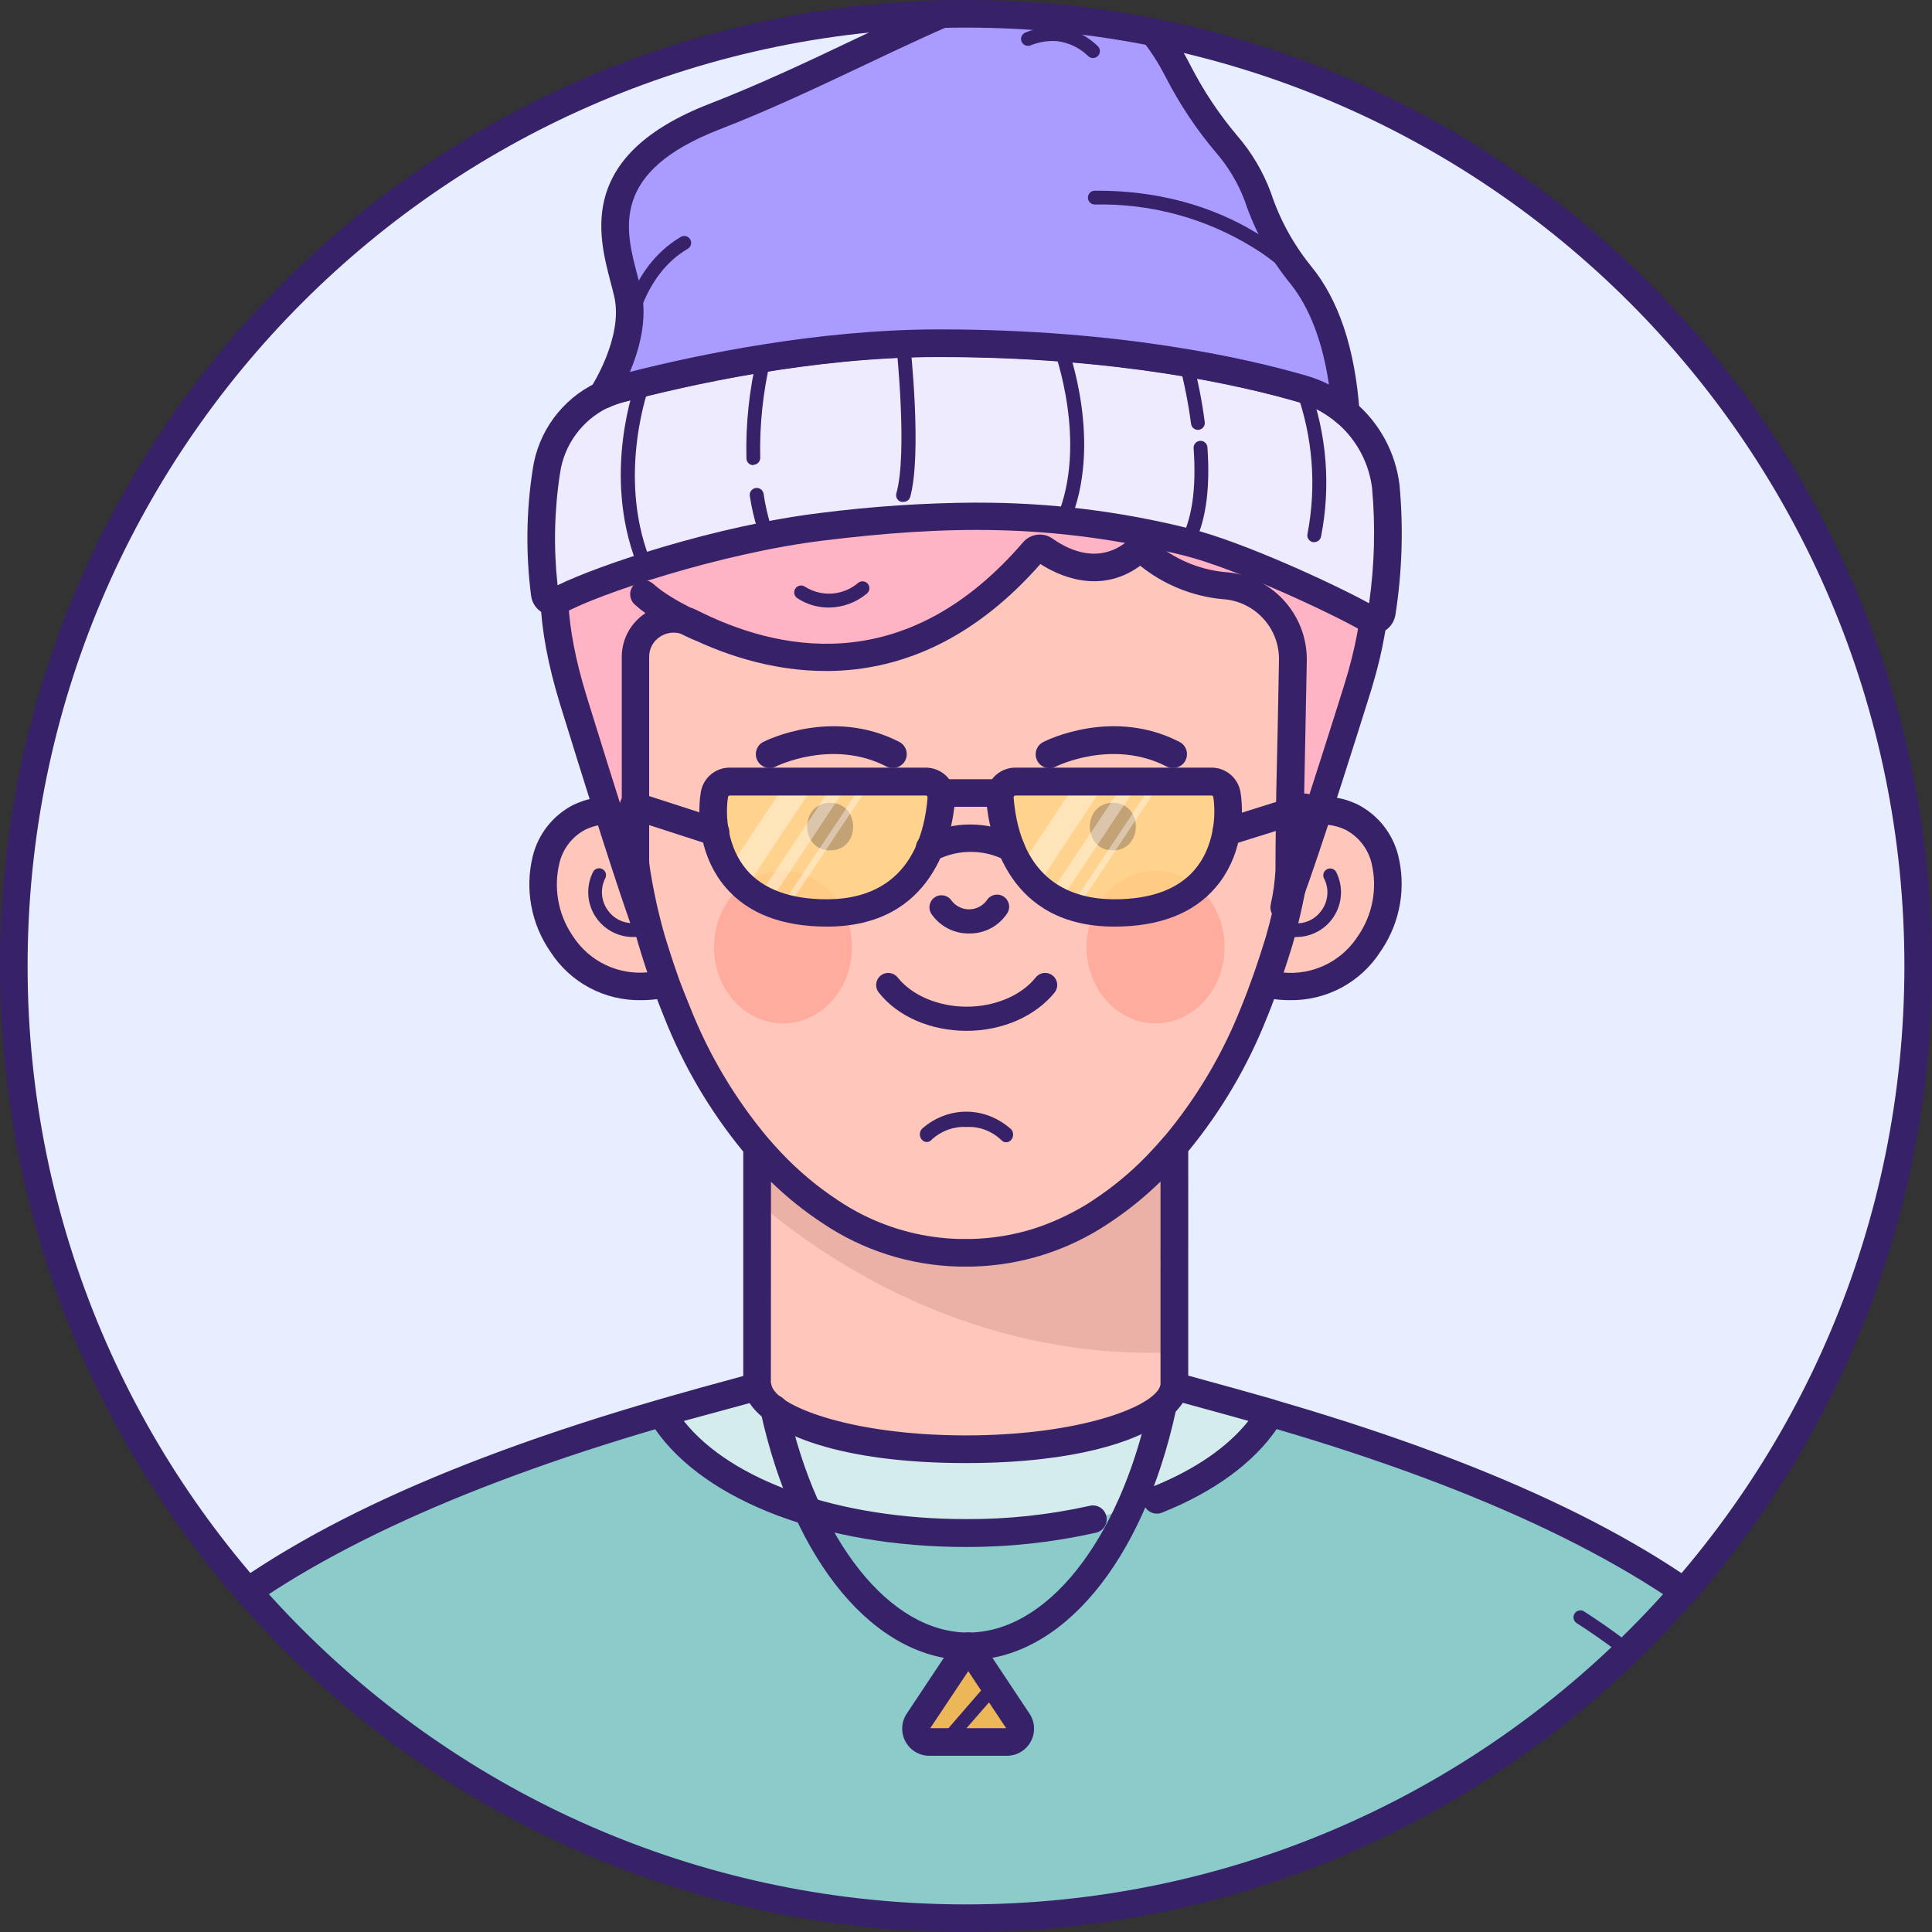 <svg width="500" height="500" viewBox="0 0 500 500" fill="none" xmlns="http://www.w3.org/2000/svg">
<rect x="0" y="0" width="500" height="500" fill="#333333" stroke="none"/>
<path fill-rule="evenodd" clip-rule="evenodd" d="M250 496.429C386.099 496.429 496.429 386.099 496.429 250C496.429 113.901 386.099 3.572 250 3.572C113.901 3.572 3.571 113.901 3.571 250C3.571 386.099 113.901 496.429 250 496.429Z" fill="#E7EEFF"/>
<mask id="mask0_0_264" style="mask-type:alpha" maskUnits="userSpaceOnUse" x="3" y="3" width="494" height="494">
<path fill-rule="evenodd" clip-rule="evenodd" d="M250 496.429C386.099 496.429 496.429 386.099 496.429 250C496.429 113.901 386.099 3.572 250 3.572C113.901 3.572 3.571 113.901 3.571 250C3.571 386.099 113.901 496.429 250 496.429Z" fill="white"/>
</mask>
<g mask="url(#mask0_0_264)">
<path fill-rule="evenodd" clip-rule="evenodd" d="M336.74 210.585C337.919 197.482 339.687 159.822 324.533 135.107C306.015 105.089 275.623 96.321 249.926 96.732C224.212 96.321 193.819 105.089 175.301 135.107C160.033 159.893 161.855 197.696 163.033 210.696C163.025 210.845 163.025 210.994 163.033 211.143C163.283 213.732 163.498 215.232 163.498 215.232C163.512 215.432 163.538 215.632 163.563 215.832C163.602 216.132 163.641 216.432 163.641 216.732C163.783 218.089 163.944 219.428 164.105 220.732C165.039 228.433 166.592 236.047 168.748 243.5L169.98 247.41C170.748 249.839 171.569 252.214 172.39 254.553C172.98 256.125 173.587 257.714 174.176 259.25C174.465 260.043 174.765 260.766 175.067 261.495L175.07 261.501C175.109 261.596 175.148 261.691 175.188 261.786C175.22 261.863 175.251 261.94 175.283 262.018C180.269 274.629 187.251 286.356 195.962 296.75L196.051 296.853V358.821C197.462 367.91 221.051 375.053 249.998 375.053C278.944 375.053 302.533 367.875 303.944 358.821V296.623L304.033 296.518C312.675 286.19 319.603 274.542 324.551 262.018C324.734 261.54 324.916 261.095 325.097 260.656C325.287 260.193 325.475 259.736 325.658 259.25C326.174 257.946 326.677 256.603 327.177 255.265L327.179 255.262L327.444 254.553L327.464 254.493C336.162 256.464 347.548 254.592 354.301 244.285C363.158 230.785 359.158 215.91 349.694 211.41C345.646 209.46 340.999 209.166 336.74 210.585ZM300.158 300.839L300.316 300.674C300.394 300.593 300.471 300.512 300.547 300.431C300.435 300.562 300.323 300.692 300.212 300.821C295.684 305.618 290.614 309.872 285.105 313.5C280.354 316.719 275.207 319.25 269.817 321.044C275.188 319.251 280.316 316.726 285.051 313.518C290.56 309.89 295.63 305.635 300.158 300.839Z" fill="#FFC7BB"/>
<path d="M145.426 244.357C152.194 254.714 163.658 256.553 172.373 254.535C171.087 250.964 169.837 247.28 168.623 243.482C166.636 236.638 165.168 229.654 164.23 222.589C163.962 220.678 163.73 218.732 163.516 216.75C163.442 216.253 163.394 215.752 163.373 215.25C163.373 215.25 163.194 214.125 162.998 212.143C162.908 211.839 162.908 211.5 162.908 211.16C162.9 211.006 162.9 210.851 162.908 210.696C159.436 209.548 155.693 209.505 152.194 210.571C151.413 210.824 150.649 211.128 149.908 211.482C140.551 215.91 136.498 230.785 145.426 244.357Z" fill="#FFC7BB"/>
<path d="M47.873 424.411C82.051 393.911 136.891 375.482 171.087 365.589L172.426 365.197C182.551 362.268 190.766 360.125 195.926 358.661C197.337 367.714 220.926 374.893 249.855 374.893C278.783 374.893 302.391 367.75 303.819 358.661H304.105C309.212 360.125 317.355 362.232 327.408 365.143L328.623 365.5C362.748 375.375 417.676 393.822 451.944 424.429C469.763 440.386 488.571 473.662 504.788 508.036H-5.008C11.211 473.626 30.033 440.311 47.873 424.411Z" fill="#8BCBC9"/>
<g style="mix-blend-mode:soft-light" opacity="0.4">
<path d="M282.694 393.25C271.915 395.66 260.9 396.858 249.855 396.821C213.319 396.821 182.301 384.696 171.069 365.786L172.408 365.393C182.533 362.464 190.748 360.321 195.908 358.857C197.319 367.911 220.908 375.089 249.837 375.089C278.766 375.089 302.373 367.946 303.801 358.857H304.087C309.194 360.321 317.337 362.429 327.391 365.339L328.605 365.696C323.087 375.054 312.748 382.75 299.283 388.143" fill="white"/>
</g>
<g style="mix-blend-mode:soft-light" opacity="0.4">
<path d="M282.694 393.25C271.915 395.66 260.9 396.858 249.855 396.821C213.319 396.821 182.301 384.696 171.069 365.786L172.408 365.393C182.533 362.464 190.748 360.321 195.908 358.857C197.319 367.911 220.908 375.089 249.837 375.089C278.766 375.089 302.373 367.946 303.801 358.857H304.087C309.194 360.321 317.337 362.429 327.391 365.339L328.605 365.696C323.087 375.054 312.748 382.75 299.283 388.143" fill="white"/>
</g>
<g style="mix-blend-mode:multiply" opacity="0.15">
<path fill-rule="evenodd" clip-rule="evenodd" d="M300.426 300.464V350.089C252.212 350.911 216.283 327.643 199.444 313.928V300.643L199.641 300.857C204.169 305.648 209.239 309.897 214.748 313.518C224.613 320.205 236.19 323.924 248.105 324.232H251.587C263.508 323.927 275.091 320.209 284.962 313.518C290.474 309.886 295.549 305.632 300.087 300.839L300.426 300.464Z" fill="#7C3830"/>
</g>
<path fill-rule="evenodd" clip-rule="evenodd" d="M251.152 93.164L249.962 93.178C230.373 92.821 194.194 97.642 172.23 133.25C158.439 155.629 157.983 187.506 159.001 204.935L159.087 206.315C156.403 206.103 153.687 206.402 151.087 207.214C150.176 207.524 149.282 207.882 148.409 208.285C143.178 210.957 139.352 215.753 137.909 221.446C135.765 230.012 137.425 239.087 142.462 246.339C147.607 254.317 156.526 259.05 166.016 258.839L167.028 258.822C168.04 258.79 169.049 258.71 170.053 258.583L170.784 260.5C171.159 261.464 171.534 262.41 171.927 263.357C176.861 275.851 183.709 287.497 192.223 297.879L192.354 298.037V356.098L188.069 357.285C184.085 358.363 179.226 359.688 173.755 361.258L171.373 361.946L170.069 362.321C112.48 379.053 71.73 398.464 45.462 421.91C27.02 438.376 7.746 472.482 -8.929 508.036H508.88C483.311 453.62 464.734 431.125 454.427 421.91C428.683 398.928 389.049 379.743 333.434 363.317L330.247 362.382C330.132 362.332 330.013 362.288 329.891 362.25L328.605 361.875C325.415 360.96 322.417 360.117 319.645 359.348L312.909 357.5L307.515 356.004L307.516 297.952C316.05 287.568 322.913 275.914 327.855 263.41C328.248 262.464 328.641 261.517 328.998 260.553L329.739 258.58C331.062 258.749 332.395 258.836 333.73 258.839C343.241 259.023 352.163 254.248 357.284 246.232L357.707 245.605C362.405 238.451 363.911 229.648 361.837 221.321C360.389 215.644 356.571 210.864 351.355 208.196C350.249 207.67 349.103 207.234 347.927 206.892C345.562 206.254 343.118 206.029 340.7 206.217C341.81 189.108 341.672 156.189 327.552 133.25C306.027 98.355 270.902 93.043 251.152 93.164ZM269.785 377.57C290.132 375.225 302.072 369.286 306.105 363.035L311.034 364.392C313.25 364.995 315.69 365.662 318.34 366.399L323.087 367.732C317.694 374.535 309.194 380.375 298.177 384.803L297.9 384.917C296.821 385.418 296.055 386.428 295.873 387.616C295.675 388.904 296.194 390.197 297.228 390.99C298.261 391.784 299.644 391.951 300.837 391.428C314.192 386.063 324.337 378.648 330.398 369.848C384.808 385.824 424.936 405.127 449.677 427.214C465.576 441.411 482.459 470.211 497.431 500.893H2.497C17.43 470.292 34.336 441.409 50.266 427.214C74.428 405.681 113.294 386.761 165.955 370.963L169.567 369.891C182.446 388.485 213.532 400.357 249.944 400.357C261.28 400.39 272.582 399.15 283.641 396.66C285.564 396.221 286.767 394.307 286.328 392.384C285.89 390.46 283.975 389.257 282.052 389.696C271.53 392.045 260.778 393.201 249.998 393.142C217.212 393.142 189.319 383.303 176.962 367.75L193.989 363.121C199.241 371.156 217.533 378.642 249.944 378.642C257.276 378.642 263.886 378.259 269.785 377.57ZM287.016 316.535C276.567 323.573 264.324 327.476 251.73 327.785H247.962C235.4 327.452 223.195 323.536 212.784 316.5C208.036 313.372 203.599 309.801 199.532 305.836L199.502 357.824C199.552 357.975 199.592 358.128 199.623 358.285C200.471 363.724 219.636 371.311 249.021 371.479L249.909 371.482C277.046 371.482 295.707 365.162 299.621 359.87C300.017 359.328 300.258 358.797 300.337 358.285L300.339 305.788C296.253 309.785 291.792 313.384 287.016 316.535ZM248.302 100.303L251.078 100.276C269.308 100.221 301.704 105.044 321.409 136.964C335.694 160.156 334.322 196.162 333.288 208.865L333.159 210.357V210.553L336.519 210.837H336.135L333.159 210.75C332.989 212.542 332.828 213.769 332.755 214.332L332.754 214.335C332.745 214.403 332.738 214.461 332.732 214.509C332.719 214.605 332.712 214.662 332.712 214.678V214.928C332.699 215.09 332.679 215.249 332.659 215.411C332.624 215.694 332.587 215.985 332.587 216.303C331.713 225.137 330.046 233.875 327.605 242.41C326.48 246.089 325.284 249.767 324.034 253.232L323.587 254.428C323.373 255.053 323.127 255.723 322.893 256.348L322.266 258C321.927 258.892 321.569 259.785 321.194 260.678C316.39 272.852 309.661 284.174 301.266 294.214L301.541 293.875C301.492 293.92 301.444 293.966 301.397 294.014C301.339 294.073 301.284 294.133 301.23 294.196C299.909 295.75 298.694 297.125 297.48 298.375L296.471 299.426C292.398 303.594 287.887 307.313 283.016 310.517L282.167 311.082L281.308 311.633C276.362 314.645 271.646 316.663 267.436 318.013C262.324 319.601 256.993 320.493 251.587 320.642H248.105C239.347 320.394 230.786 318.201 223.029 314.26C220.856 313.154 218.746 311.911 216.712 310.535C211.443 307.054 206.589 302.98 202.248 298.392C201.159 297.232 199.98 295.946 198.677 294.428C190.21 284.318 183.426 272.91 178.587 260.642C178.23 259.768 177.873 258.892 177.516 257.982C176.891 256.464 176.284 254.892 175.73 253.375L175.58 252.944L175.579 252.941L175.578 252.938L175.576 252.932C175.575 252.929 175.574 252.926 175.572 252.923C175.106 251.586 174.635 250.237 174.178 248.878L173.355 246.357C172.944 245.071 172.534 243.785 172.141 242.5C170.036 235.233 168.513 227.811 167.587 220.303C167.427 219.017 167.266 217.696 167.123 216.357C166.998 215.892 166.998 215.446 166.998 214.982C167.006 214.899 167.006 214.815 166.998 214.732L166.587 211.214L166.587 210.732C166.587 210.456 166.555 210.187 166.494 209.929C165.464 198.282 163.584 160.847 178.284 137C197.802 105.339 229.802 100.303 248.302 100.303ZM340.643 213.53L340.123 213.616L339.933 215.214L339.873 215.625C339.82 215.945 339.796 216.314 339.773 216.682L339.762 216.851C339.758 216.919 339.753 216.986 339.748 217.053C339.023 224.437 337.766 231.757 335.988 238.955C338.388 238.847 340.629 237.623 342.016 235.607C343.735 233.252 344.017 230.142 342.748 227.517C342.211 226.689 342.446 225.582 343.275 225.044C344.103 224.507 345.211 224.743 345.748 225.571C347.598 229.133 347.473 233.398 345.418 236.845C343.363 240.293 339.671 242.432 335.659 242.5C335.46 242.513 335.261 242.52 335.062 242.52L334.498 244.535C333.762 246.947 332.998 249.344 332.204 251.703C339.594 252.363 346.754 249.004 350.973 242.933L351.302 242.446C355.205 236.917 356.538 229.975 354.962 223.392C354.069 219.691 351.631 216.55 348.266 214.767C347.525 214.409 346.754 214.116 345.962 213.892C344.423 213.463 342.821 213.318 341.236 213.462L340.643 213.53ZM153.302 213.982C154.594 213.568 155.944 213.357 157.288 213.355L157.858 213.363C158.449 213.382 159.039 213.44 159.623 213.535L159.766 214.778C159.798 215.043 159.83 215.259 159.862 215.424L159.903 215.884C159.908 215.928 159.914 215.972 159.919 216.015C159.931 216.109 159.944 216.202 159.957 216.294C159.996 216.583 160.034 216.854 160.034 217.089C160.248 219.071 160.48 221.017 160.748 222.928C160.739 222.975 160.739 223.024 160.748 223.071C161.447 228.403 162.446 233.691 163.741 238.91C161.181 238.928 158.757 237.683 157.284 235.553C155.583 233.192 155.303 230.092 156.552 227.464C157.086 226.64 156.855 225.539 156.034 225C155.636 224.737 155.151 224.644 154.685 224.742C154.219 224.839 153.811 225.118 153.552 225.517C151.68 229.098 151.806 233.395 153.883 236.86C155.96 240.326 159.69 242.462 163.73 242.5C164.045 242.505 164.359 242.495 164.672 242.469L164.672 242.466L164.909 242.446C164.83 242.455 164.751 242.462 164.672 242.469C164.859 243.147 165.051 243.824 165.248 244.5C165.98 246.928 166.73 249.303 167.516 251.642C159.912 252.349 152.541 248.797 148.355 242.41L147.977 241.851C144.401 236.397 143.237 229.695 144.784 223.339C145.676 219.622 148.13 216.471 151.516 214.696C152.095 214.42 152.692 214.181 153.302 213.982Z" fill="#372168"/>
<path fill-rule="evenodd" clip-rule="evenodd" d="M430.837 432.821C424.296 427.042 417.324 421.77 409.98 417.053C409.444 416.705 408.764 416.67 408.194 416.96C407.625 417.251 407.254 417.822 407.221 418.46C407.188 419.098 407.498 419.705 408.034 420.053C415.224 424.672 422.053 429.83 428.462 435.482C428.785 435.775 429.204 435.94 429.641 435.946C430.154 435.945 430.642 435.724 430.98 435.339C431.635 434.604 431.571 433.478 430.837 432.821ZM164.909 242.446C164.83 242.455 164.751 242.462 164.672 242.469L164.672 242.466L164.909 242.446Z" fill="#372168"/>
<path d="M250.551 429.625C226.479 429.625 205.39 404.375 196.837 365.34C196.417 363.412 197.641 361.509 199.569 361.09C201.497 360.67 203.4 361.894 203.819 363.822C211.497 398.911 230.283 422.5 250.551 422.5C270.819 422.5 289.604 398.911 297.283 363.822C297.702 361.894 299.605 360.67 301.533 361.09C303.461 361.509 304.684 363.412 304.265 365.34C295.712 404.375 274.569 429.625 250.551 429.625Z" fill="#372168"/>
<path fill-rule="evenodd" clip-rule="evenodd" d="M260.604 450.822H240.497C239.228 450.818 238.065 450.117 237.467 448.997C236.87 447.877 236.937 446.52 237.64 445.464L250.551 426.036L263.462 445.464C264.178 446.518 264.252 447.882 263.652 449.007C263.052 450.131 261.879 450.83 260.604 450.822Z" fill="#EBB759"/>
<path fill-rule="evenodd" clip-rule="evenodd" d="M234.324 450.691C235.544 452.967 237.915 454.389 240.497 454.393H260.605C263.187 454.389 265.558 452.967 266.778 450.691C267.998 448.415 267.87 445.653 266.444 443.5L253.533 424.072C252.872 423.069 251.752 422.465 250.551 422.465C249.35 422.465 248.23 423.069 247.569 424.072L234.658 443.5C233.232 445.653 233.104 448.415 234.324 450.691ZM260.39 447.25H240.747L250.587 432.5L260.39 447.25Z" fill="#372168"/>
<path d="M246.587 448.697L257.39 436.322L246.587 448.697Z" fill="#F9F9F9"/>
<path d="M246.587 450.482C246.153 450.482 245.734 450.323 245.408 450.036C244.664 449.39 244.584 448.263 245.23 447.518L255.944 435.143C256.595 434.399 257.726 434.323 258.471 434.974C259.215 435.624 259.291 436.756 258.64 437.5L247.837 449.875C247.519 450.238 247.068 450.457 246.587 450.482Z" fill="#372168"/>
<path d="M260.391 295.616C259.89 295.62 259.411 295.39 259.07 294.982C256.579 292.661 253.388 291.477 250.141 291.668C246.915 291.473 243.737 292.603 241.213 294.843C240.78 295.412 240.096 295.664 239.443 295.495C238.79 295.325 238.277 294.764 238.116 294.04C237.954 293.317 238.171 292.554 238.677 292.065C245.457 286.174 254.998 286.256 261.695 292.263C262.189 292.84 262.326 293.688 262.042 294.419C261.758 295.15 261.108 295.621 260.391 295.616Z" fill="#372168"/>
<g style="mix-blend-mode:multiply" opacity="0.15">
<path fill-rule="evenodd" clip-rule="evenodd" d="M220.497 245.119C220.497 256.02 212.502 264.856 202.64 264.856C192.778 264.856 184.783 256.02 184.783 245.119C184.783 234.219 192.778 225.382 202.64 225.382C212.502 225.382 220.497 234.219 220.497 245.119ZM316.926 245.119C316.926 256.02 308.931 264.856 299.069 264.856C289.207 264.856 281.212 256.02 281.212 245.119C281.212 234.219 289.207 225.382 299.069 225.382C308.931 225.382 316.926 234.219 316.926 245.119Z" fill="#FF1300"/>
</g>
<path fill-rule="evenodd" clip-rule="evenodd" d="M351.252 178.27C335.877 227.377 332.466 234.859 332.466 234.859H332.377C333.095 231.665 333.537 228.415 333.698 225.145C333.698 223.698 333.698 218.484 333.823 211.538C333.93 203.823 334.287 187.466 334.609 170.805C334.739 160.582 326.783 152.074 316.573 151.52C309.168 150.763 302.169 147.774 296.502 142.948C295.712 142.302 294.577 142.302 293.787 142.948C284.162 150.716 274.144 145.038 270.269 142.341C269.367 141.707 268.131 141.862 267.412 142.698C235.269 180.198 199.841 171.805 178.859 161.252C175.796 159.687 172.14 159.826 169.204 161.618C166.269 163.41 164.474 166.598 164.466 170.038V222.395C164.48 227.948 165.298 233.469 166.894 238.788C165.43 234.752 160.752 221.27 148.394 181.252C135.502 139.448 151.234 127.43 155.287 125.109C155.848 124.798 156.231 124.243 156.323 123.609C157.644 114.288 169.93 46.645 246.341 72.591C248.526 73.332 250.925 73.084 252.912 71.913C264.18 65.127 303.752 45.377 319.68 90.805C320.153 92.172 321.468 93.066 322.912 93.002C328.269 92.77 340.948 94.466 340.644 115.502C340.635 116.514 341.148 117.459 342.002 118.002C347.198 121.395 364.412 136.216 351.252 178.27Z" fill="#FFB3C4"/>
<path fill-rule="evenodd" clip-rule="evenodd" d="M297.716 60.377C309.091 64.484 317.591 74.252 322.948 89.43C328.274 89.158 333.486 91.037 337.412 94.645C341.966 99.091 344.252 106.002 344.18 115.216L344.767 115.619C351.395 120.32 367.561 136.636 355.028 178.04L354.627 179.341L351.188 190.278C338.835 229.329 335.847 236.063 335.716 236.359C335.133 237.638 333.854 238.456 332.448 238.448C331.349 238.451 330.306 237.959 329.609 237.109C328.911 236.27 328.635 235.159 328.859 234.091C329.518 231.155 329.93 228.168 330.091 225.163L330.114 219.374C330.131 217.233 330.162 214.604 330.216 211.538L330.219 210.509C330.239 207.225 330.343 202.682 330.466 197.372L330.466 197.37C330.524 194.86 330.586 192.178 330.645 189.377L331.002 170.788C331.119 162.449 324.632 155.505 316.305 155.055C308.542 154.306 301.167 151.302 295.091 146.413C284.555 154.145 273.662 148.823 269.252 145.966C236.574 183.115 200.546 175.231 180.17 165.837L180.05 165.797L179.622 165.624C179.039 165.375 177.708 164.79 176.002 163.947C174.318 163.489 172.498 163.74 170.984 164.68C169.106 165.807 167.97 167.848 168.002 170.038V222.395C168.016 227.603 168.786 232.782 170.287 237.77C170.839 239.621 169.818 241.575 167.984 242.18C167.627 242.304 167.254 242.37 166.877 242.377C165.484 242.372 164.231 241.559 163.651 240.311L163.537 240.038C162.088 236.078 157.435 222.702 145.335 183.519L144.966 182.323C131.966 140.18 146.948 126.127 152.877 122.395L153.003 121.618C154.437 113.124 160.767 85.415 183.448 71.395C200.073 61.18 221.609 60.448 247.466 69.216C248.651 69.625 249.956 69.495 251.037 68.859L252.388 68.066C261.087 63.066 280.291 54.1 297.716 60.377ZM254.77 74.984C251.88 76.705 248.381 77.071 245.198 75.984C221.448 67.913 201.948 68.43 187.234 77.484C165.573 90.805 160.645 118.663 159.877 124.127C159.66 125.747 158.74 127.181 157.373 128.055L156.772 128.419C153.212 130.68 139.975 141.78 151.823 180.216L157.334 197.935C158.644 202.12 159.833 205.891 160.912 209.288V170.002C160.906 165.423 163.226 161.164 167.054 158.684C166.073 157.976 165.135 157.233 164.287 156.466C162.808 155.145 162.68 152.874 164.002 151.395C165.323 149.915 167.594 149.787 169.073 151.109C171.71 153.496 175.626 155.704 178.581 157.193C179.086 157.358 179.583 157.554 180.071 157.782L181.887 158.676C203.834 169.293 235.58 174.291 264.787 140.323C266.711 138.097 270.011 137.695 272.412 139.395L272.883 139.722C277.019 142.53 284.513 145.901 291.645 140.145C292.652 139.384 293.882 138.976 295.145 138.984C296.447 138.99 297.708 139.444 298.716 140.27C303.81 144.625 310.105 147.333 316.77 148.038C328.898 148.697 338.35 158.803 338.198 170.948L337.528 205.132C337.496 206.92 337.469 208.537 337.448 209.948L339.286 204.313C341.24 198.285 343.551 191.052 346.275 182.393L347.877 177.288C359.863 139.007 345.908 125.14 340.545 121.409L340.073 121.091C338.177 119.88 337.048 117.769 337.091 115.52C337.198 108.198 335.645 102.913 332.484 99.841C330.27 97.844 327.428 96.713 324.477 96.626L324.551 96.621L324.474 96.626L324.477 96.626C320.434 96.901 316.485 97.975 312.859 99.788C312.398 99.991 311.899 100.094 311.395 100.091C309.717 100.083 308.271 98.909 307.919 97.269C307.567 95.629 308.404 93.965 309.93 93.27C312.141 92.277 314.159 91.541 315.948 90.996C311.319 78.446 304.401 70.424 295.341 67.091C279.841 61.52 261.805 70.663 254.77 74.984ZM224.377 153.591C225.11 152.965 225.214 151.869 224.611 151.117C224.007 150.364 222.916 150.226 222.145 150.805C218.28 154.148 212.686 154.576 208.359 151.859L208.168 151.74C207.387 151.32 206.396 151.537 205.868 152.279C205.296 153.082 205.484 154.198 206.287 154.77C208.725 156.393 211.591 157.251 214.52 157.234C218.13 157.208 221.617 155.919 224.377 153.591ZM325.573 135.18C326.194 135.95 326.074 137.077 325.305 137.698C323.137 139.531 320.394 140.542 317.555 140.555C315.238 140.563 312.971 139.886 311.037 138.609C310.457 138.265 310.119 137.623 310.166 136.95C310.212 136.276 310.635 135.687 311.257 135.426C311.88 135.165 312.596 135.277 313.109 135.716C316.246 137.639 320.267 137.314 323.055 134.913C323.824 134.291 324.952 134.411 325.573 135.18ZM248.698 108.073C245.002 111.073 241.091 109.127 239.091 107.698C237.882 106.856 236.232 107.064 235.27 108.18C231.252 112.77 227.537 114.966 219.198 113.18C218.212 112.978 217.248 113.614 217.046 114.6C216.844 115.586 217.48 116.55 218.466 116.752C220.419 117.182 222.412 117.41 224.412 117.43C229.571 117.5 234.453 115.105 237.555 110.984C239.841 112.448 245.591 115.234 250.948 110.859C251.446 110.457 251.691 109.82 251.592 109.188C251.493 108.556 251.064 108.025 250.467 107.795C249.87 107.565 249.196 107.671 248.698 108.073ZM198.573 90.198C199.559 90.272 200.299 91.132 200.225 92.118C200.151 93.104 199.291 93.844 198.305 93.77C193.197 93.681 188.627 96.932 187.037 101.788C186.776 102.488 186.106 102.951 185.359 102.948C185.152 102.948 184.946 102.912 184.752 102.841C183.825 102.506 183.345 101.482 183.68 100.555C185.784 94.171 191.856 89.948 198.573 90.198ZM300.877 87.198C301.792 86.841 302.247 85.812 301.895 84.895C299.214 78.739 292.785 75.098 286.127 75.966C285.655 76.016 285.223 76.251 284.925 76.619C284.627 76.987 284.487 77.459 284.537 77.93C284.641 78.904 285.509 79.613 286.484 79.52C291.544 78.872 296.438 81.583 298.573 86.216C298.838 86.903 299.498 87.357 300.234 87.359C300.457 87.35 300.675 87.295 300.877 87.198Z" fill="#372168"/>
<path d="M250.159 266.778C240.874 266.778 232.302 263.081 227.427 256.867C226.732 255.993 226.556 254.815 226.965 253.775C227.374 252.736 228.307 251.994 229.411 251.829C230.516 251.664 231.625 252.1 232.32 252.974C236.034 257.635 242.874 260.528 250.177 260.528C257.481 260.528 264.32 257.635 268.034 252.974C268.73 252.1 269.839 251.664 270.943 251.829C272.048 251.994 272.98 252.736 273.39 253.775C273.799 254.815 273.623 255.993 272.927 256.867C267.963 262.992 259.463 266.778 250.159 266.778Z" fill="#372168"/>
<path d="M250.806 241.583C246.906 241.636 243.239 239.732 241.038 236.512C240.101 235.062 240.517 233.127 241.967 232.19C243.417 231.253 245.351 231.669 246.288 233.119C247.375 234.533 249.063 235.354 250.846 235.336C252.629 235.319 254.301 234.465 255.36 233.03C256.257 231.55 258.184 231.079 259.663 231.976C261.143 232.874 261.614 234.8 260.717 236.28C258.556 239.646 254.806 241.653 250.806 241.583Z" fill="#372168"/>
<path d="M288.008 220.089C295.919 220.089 295.937 207.768 288.008 207.768C280.079 207.768 280.062 220.089 288.008 220.089Z" fill="#372168"/>
<path d="M214.847 220.089C222.776 220.089 222.793 207.768 214.847 207.768C206.901 207.768 206.901 220.089 214.847 220.089Z" fill="#372168"/>
<path d="M231.033 198.75C230.462 198.753 229.899 198.618 229.39 198.357C215.337 191.125 200.819 198.357 200.819 198.357C199.063 199.26 196.909 198.568 196.006 196.813C195.104 195.057 195.795 192.903 197.551 192C198.265 191.643 215.408 183.072 232.73 192C234.197 192.752 234.959 194.411 234.573 196.015C234.187 197.618 232.754 198.749 231.105 198.75H231.033Z" fill="#372168"/>
<path d="M303.515 198.75C302.95 198.75 302.393 198.615 301.89 198.357C287.819 191.125 273.319 198.357 273.319 198.357C272.178 198.984 270.788 198.94 269.688 198.244C268.589 197.547 267.956 196.308 268.035 195.01C268.114 193.711 268.893 192.558 270.069 192C270.783 191.625 287.926 183.072 305.247 192C306.735 192.76 307.497 194.45 307.081 196.068C306.666 197.686 305.185 198.8 303.515 198.75Z" fill="#372168"/>
<g opacity="0.7">
<path fill-rule="evenodd" clip-rule="evenodd" d="M243.622 206.607C242.837 215.786 238.587 236.25 214.015 236.25C210.54 236.289 207.073 235.899 203.694 235.09C203.146 234.959 202.61 234.816 202.087 234.661C201.077 234.358 200.088 233.994 199.122 233.572C198.135 233.157 197.174 232.68 196.247 232.143C195.09 231.469 193.997 230.692 192.979 229.822C191.283 228.396 189.819 226.716 188.64 224.84C185.205 219.087 183.874 212.321 184.872 205.697C185.173 203.721 186.874 202.263 188.872 202.268H239.587C240.712 202.265 241.787 202.731 242.553 203.555C243.319 204.379 243.707 205.485 243.622 206.607Z" fill="#FFD87A"/>
<path fill-rule="evenodd" clip-rule="evenodd" d="M288.372 236.232C285.134 236.265 281.907 235.85 278.783 235C278.229 234.857 277.694 234.679 277.194 234.5C276.204 234.167 275.237 233.767 274.301 233.304C273.329 232.853 272.398 232.321 271.515 231.715C270.398 230.985 269.347 230.161 268.372 229.25C266.74 227.717 265.317 225.976 264.14 224.072C261.019 218.74 259.185 212.754 258.783 206.59C258.693 205.465 259.078 204.354 259.845 203.526C260.612 202.698 261.69 202.229 262.819 202.232H313.533C315.531 202.227 317.232 203.685 317.533 205.661C318.854 214.268 316.926 236.232 288.372 236.232Z" fill="#FFD87A"/>
</g>
<g opacity="0.49">
<g style="mix-blend-mode:soft-light" opacity="0.8">
<path d="M286.319 202.232L268.462 229.25C266.83 227.717 265.407 225.976 264.229 224.072L278.747 202.232H286.319Z" fill="white"/>
</g>
<g style="mix-blend-mode:soft-light" opacity="0.8">
<path d="M294.944 202.232L274.301 233.304C273.33 232.853 272.398 232.321 271.515 231.715L291.158 202.232L294.944 202.232Z" fill="white"/>
</g>
<g style="mix-blend-mode:soft-light" opacity="0.8">
<path d="M300.551 202.232L278.783 235C278.229 234.857 277.694 234.679 277.194 234.5L298.622 202.232H300.551Z" fill="white"/>
</g>
</g>
<g opacity="0.49">
<g style="mix-blend-mode:soft-light" opacity="0.8">
<path d="M211.319 202.232L192.979 229.822C191.283 228.397 189.819 226.716 188.64 224.84L203.64 202.268L211.319 202.232Z" fill="white"/>
</g>
<g style="mix-blend-mode:soft-light" opacity="0.8">
<path d="M219.944 202.232L199.122 233.554C198.135 233.139 197.174 232.662 196.247 232.125L216.104 202.232L219.944 202.232Z" fill="white"/>
</g>
<g style="mix-blend-mode:soft-light" opacity="0.8">
<path d="M225.551 202.232L203.694 235.072C203.146 234.941 202.61 234.798 202.087 234.643L223.64 202.232H225.551Z" fill="white"/>
</g>
</g>
<path fill-rule="evenodd" clip-rule="evenodd" d="M255.212 206.893C256.051 216.786 260.962 239.804 288.39 239.804C300.033 239.804 308.872 236.393 314.604 229.661C321.051 222.179 322.14 212.072 321.051 205.09C320.477 201.384 317.283 198.652 313.533 198.661H262.801C260.671 198.653 258.637 199.54 257.194 201.106C255.75 202.672 255.031 204.771 255.212 206.893ZM262.444 206.036C262.532 205.93 262.663 205.871 262.801 205.875H313.533C313.764 205.873 313.962 206.04 313.997 206.268C314.801 211.429 314.015 219.447 309.176 225.09C304.837 230.161 297.837 232.732 288.39 232.732C277.515 232.732 264.104 228.161 262.319 206.357C262.313 206.238 262.359 206.121 262.444 206.036Z" fill="#372168"/>
<path d="M317.354 218.911C315.587 218.917 314.08 217.629 313.812 215.882C313.544 214.134 314.595 212.454 316.283 211.929L336.64 205.536C338.524 204.945 340.531 205.992 341.122 207.876C341.714 209.759 340.667 211.766 338.783 212.358L318.426 218.733C318.081 218.853 317.719 218.913 317.354 218.911Z" fill="#372168"/>
<path fill-rule="evenodd" clip-rule="evenodd" d="M187.783 229.661C193.551 236.393 202.372 239.804 214.015 239.804C241.426 239.804 246.372 216.786 247.194 206.893C247.363 204.774 246.64 202.681 245.199 201.118C243.758 199.555 241.73 198.664 239.604 198.661H188.872C185.111 198.638 181.906 201.387 181.354 205.107C180.265 212.072 181.372 222.179 187.783 229.661ZM188.408 206.268C188.443 206.04 188.641 205.873 188.872 205.875H239.604C239.74 205.88 239.868 205.938 239.961 206.036C240.042 206.123 240.081 206.24 240.069 206.357C238.211 228.161 224.872 232.732 214.015 232.732C204.551 232.732 197.551 230.161 193.211 225.09C188.408 219.447 187.604 211.429 188.408 206.268Z" fill="#372168"/>
<path d="M261.747 223C261.168 223.004 260.597 222.863 260.087 222.589C254.522 219.756 247.937 219.756 242.372 222.589C241.259 223.227 239.89 223.223 238.781 222.578C237.672 221.933 236.991 220.745 236.995 219.462C236.999 218.179 237.688 216.995 238.801 216.357C246.503 212.385 255.652 212.385 263.354 216.357C264.791 217.132 265.519 218.783 265.123 220.366C264.727 221.95 263.308 223.063 261.676 223.072L261.747 223Z" fill="#372168"/>
<path d="M185.158 218.911C184.782 218.903 184.41 218.843 184.051 218.732L162.872 211.875C160.993 211.269 159.962 209.254 160.569 207.375C161.175 205.497 163.19 204.465 165.069 205.072L186.247 211.929C187.939 212.454 188.99 214.14 188.717 215.89C188.444 217.641 186.929 218.926 185.158 218.911Z" fill="#372168"/>
<path d="M258.747 208.804H243.497C241.525 208.804 239.926 207.205 239.926 205.233C239.926 203.26 241.525 201.661 243.497 201.661H258.747C260.72 201.661 262.319 203.26 262.319 205.233C262.319 207.205 260.72 208.804 258.747 208.804Z" fill="#372168"/>
<path fill-rule="evenodd" clip-rule="evenodd" d="M357.587 158.464C357.475 159.227 356.99 159.883 356.294 160.213C355.598 160.543 354.783 160.503 354.122 160.107C347.39 156.107 321.194 143.732 307.14 140.268C274.462 132.214 246.694 132.214 212.783 136.339C185.015 139.696 152.801 150.768 144.426 155.464C143.745 155.839 142.922 155.849 142.233 155.49C141.544 155.131 141.08 154.451 140.997 153.679C139.66 143.14 139.792 132.467 141.39 121.964C142.608 113.377 148.035 105.966 155.855 102.214C157.32 101.478 158.85 100.88 160.426 100.429C178.658 95.625 210.426 88.678 242.712 88.643C288.48 88.643 320.515 95.643 337.105 100.482C341.21 101.672 345.015 103.724 348.265 106.5C354.018 111.346 357.72 118.193 358.622 125.661C359.625 136.596 359.277 147.614 357.587 158.464Z" fill="#A99BFF"/>
<g style="mix-blend-mode:soft-light" opacity="0.8">
<path d="M357.587 158.464C357.475 159.227 356.99 159.883 356.294 160.213C355.598 160.543 354.783 160.503 354.122 160.107C347.39 156.107 321.194 143.732 307.14 140.268C274.462 132.214 246.694 132.214 212.783 136.339C185.015 139.696 152.801 150.768 144.426 155.464C143.745 155.839 142.922 155.849 142.233 155.49C141.544 155.131 141.08 154.451 140.997 153.679C139.66 143.14 139.792 132.467 141.39 121.964C142.608 113.377 148.035 105.966 155.855 102.214C157.32 101.478 158.85 100.88 160.426 100.429C178.658 95.625 210.426 88.678 242.712 88.643C288.48 88.643 320.515 95.643 337.105 100.482C341.21 101.672 345.015 103.724 348.265 106.5C354.018 111.346 357.72 118.193 358.622 125.661C359.625 136.596 359.277 147.614 357.587 158.464Z" fill="white"/>
</g>
<path fill-rule="evenodd" clip-rule="evenodd" d="M352.301 163.179C353.207 163.724 354.243 164.014 355.301 164.018C356.177 164.045 357.048 163.88 357.854 163.536C359.623 162.686 360.854 161.013 361.14 159.072C362.876 147.968 363.23 136.691 362.194 125.5C361.184 117.152 357.049 109.495 350.622 104.072C346.981 100.97 342.719 98.681 338.122 97.357C322.747 92.875 290.015 85.375 243.158 85.375H242.729C209.408 85.411 176.301 92.857 159.533 97.286C157.799 97.731 156.108 98.329 154.479 99.072H154.319C145.412 103.335 139.231 111.775 137.854 121.554C136.18 132.385 136.047 143.399 137.462 154.268C137.735 156.189 138.936 157.852 140.673 158.716C142.411 159.579 144.462 159.532 146.158 158.59C154.64 153.822 186.515 143.125 213.212 139.875C244.337 136.09 272.087 135.304 306.283 143.732C319.926 147.107 345.569 159.197 352.301 163.179ZM307.979 136.822C289.955 132.299 271.438 130.038 252.854 130.089V130.072C239.307 130.143 225.776 131.037 212.337 132.75C185.176 136.054 154.765 146.304 144.301 151.464C143.246 141.836 143.456 132.11 144.926 122.536C145.961 115.172 150.585 108.802 157.265 105.536H157.408C158.679 104.925 160.007 104.44 161.372 104.089C177.801 99.75 210.229 92.411 242.729 92.411H243.158C289.122 92.411 321.122 99.732 336.122 104.107C346.301 107.046 353.756 115.758 355.087 126.268C355.99 136.217 355.732 146.236 354.319 156.125C345.39 151.214 321.551 140.161 307.979 136.822Z" fill="#372168"/>
<path d="M197.694 138.125C196.912 138.12 196.224 137.606 195.997 136.858C195.141 134.076 194.49 131.235 194.051 128.358C193.898 127.371 194.573 126.448 195.56 126.295C196.546 126.142 197.469 126.818 197.622 127.804C198.019 130.511 198.616 133.185 199.408 135.804C199.698 136.746 199.171 137.745 198.229 138.036C198.056 138.093 197.876 138.123 197.694 138.125Z" fill="#372168"/>
<path d="M306.872 142.732C306.553 142.738 306.239 142.657 305.961 142.5C305.113 141.997 304.834 140.902 305.336 140.054C308.461 134.696 309.658 126.625 308.908 116C308.863 115.362 309.162 114.749 309.693 114.391C310.223 114.033 310.903 113.986 311.478 114.266C312.053 114.546 312.435 115.112 312.479 115.75C313.283 127.107 311.926 135.893 308.426 141.857C308.101 142.405 307.509 142.738 306.872 142.732Z" fill="#372168"/>
<path fill-rule="evenodd" clip-rule="evenodd" d="M348.283 106.679C345.033 103.902 341.228 101.851 337.122 100.661C320.533 95.822 288.497 88.786 242.73 88.822C210.587 88.822 178.676 95.804 160.444 100.607C158.868 101.059 157.337 101.657 155.872 102.393C155.872 102.393 165.212 88.322 162.515 76.161C159.819 64 150.015 43.732 184.997 30.232C219.98 16.732 255.73 -5.482 272.622 -4.214C286.765 -3.089 296.658 2.304 305.051 18.75C308.46 25.338 312.592 31.525 317.372 37.197C320.896 41.256 323.666 45.912 325.551 50.947C327.968 58.208 331.67 64.976 336.48 70.929C341.551 77 346.962 87.857 348.283 106.679Z" fill="#A99BFF"/>
<path fill-rule="evenodd" clip-rule="evenodd" d="M345.979 109.393C346.622 109.942 347.438 110.246 348.283 110.25C348.833 110.305 349.387 110.238 349.908 110.054C351.192 109.402 351.96 108.043 351.854 106.607C350.694 90.197 346.444 77.518 339.212 68.768C334.673 63.139 331.183 56.739 328.908 49.875C326.892 44.433 323.909 39.4 320.104 35.018C315.483 29.53 311.494 23.54 308.212 17.161C299.854 0.714 289.622 -6.5 272.89 -7.839C261.194 -8.768 242.497 0.072 220.854 10.322C208.694 16.125 196.194 21.982 183.694 26.84C149.391 40.111 154.789 60.688 158.023 73.014L158.033 73.054L158.054 73.132C158.403 74.46 158.735 75.72 158.997 76.893C161.337 87.375 152.962 100.232 152.872 100.357C152.184 101.433 152.123 102.795 152.712 103.929C153.643 105.579 155.681 106.246 157.408 105.464C158.679 104.853 160.007 104.369 161.372 104.018C177.801 99.679 210.229 92.34 242.729 92.34H243.158C289.122 92.34 321.122 99.661 336.122 104.036C339.755 105.092 343.117 106.919 345.979 109.393ZM338.122 97.232C322.747 92.75 290.015 85.25 243.158 85.25H242.729C211.587 85.286 180.622 91.786 163.015 96.25C165.408 90.607 167.622 82.732 165.98 75.304C165.757 74.303 165.48 73.247 165.192 72.146C165.11 71.833 165.027 71.517 164.944 71.197C161.801 59.286 157.89 44.447 186.283 33.465C198.948 28.565 211.455 22.649 223.579 16.914L223.926 16.75C243.747 7.34 262.515 -1.535 272.319 -0.75C284.408 0.215 293.569 4.072 301.854 20.286C305.385 27.111 309.667 33.52 314.622 39.393C317.868 43.118 320.42 47.394 322.158 52.018C324.718 59.687 328.631 66.836 333.712 73.125C337.408 77.59 341.908 85.643 343.926 99.518C342.069 98.573 340.125 97.808 338.122 97.232Z" fill="#372168"/>
<path d="M340.122 140.304H339.765C339.301 140.209 338.894 139.934 338.632 139.539C338.371 139.144 338.278 138.661 338.372 138.197C340.744 125.89 339.763 113.173 335.533 101.375C335.35 100.937 335.348 100.444 335.529 100.005C335.71 99.566 336.059 99.218 336.497 99.036C337.405 98.666 338.441 99.096 338.819 100C343.393 112.443 344.449 125.906 341.872 138.911C341.688 139.728 340.96 140.308 340.122 140.304Z" fill="#372168"/>
<path d="M166.408 146.964C165.672 146.962 165.012 146.508 164.747 145.821C155.729 122.375 164.372 99.393 164.747 98.393C165.102 97.471 166.138 97.011 167.06 97.366C167.982 97.721 168.442 98.756 168.087 99.679C168.087 99.893 159.569 122.411 168.087 144.536C168.255 144.979 168.24 145.47 168.046 145.902C167.852 146.334 167.494 146.671 167.051 146.839C166.845 146.915 166.628 146.957 166.408 146.964Z" fill="#372168"/>
<path d="M310.033 111.25C309.131 111.258 308.365 110.592 308.247 109.697C307.545 104.404 306.507 99.162 305.14 94.001C304.927 93.075 305.476 92.145 306.389 91.883C307.302 91.622 308.259 92.12 308.569 93.018C310.002 98.339 311.076 103.75 311.783 109.215C311.849 109.686 311.724 110.165 311.436 110.544C311.147 110.922 310.719 111.171 310.247 111.233L310.033 111.25Z" fill="#372168"/>
<path d="M194.962 120.393C193.975 120.393 193.176 119.594 193.176 118.607C192.959 109.719 193.901 100.841 195.979 92.197C196.276 91.301 197.218 90.79 198.131 91.031C199.043 91.272 199.611 92.182 199.426 93.107C197.457 101.423 196.557 109.956 196.747 118.5C196.747 119.486 195.948 120.286 194.962 120.286V120.393Z" fill="#372168"/>
<path d="M275.104 136.482C274.866 136.478 274.629 136.43 274.408 136.34C273.501 135.954 273.078 134.908 273.462 134C281.694 114.786 272.872 90.84 272.783 90.607C272.616 90.162 272.633 89.669 272.831 89.237C273.028 88.804 273.391 88.468 273.837 88.304C274.759 87.967 275.779 88.438 276.122 89.357C276.515 90.375 285.551 114.84 276.747 135.393C276.468 136.053 275.821 136.482 275.104 136.482Z" fill="#372168"/>
<path d="M233.694 129.875C233.534 129.901 233.371 129.901 233.212 129.875C232.754 129.747 232.366 129.44 232.135 129.025C231.903 128.609 231.847 128.118 231.979 127.661C234.944 117.25 231.979 89.554 231.979 89.286C231.871 88.3 232.582 87.412 233.569 87.304C234.555 87.195 235.442 87.907 235.551 88.893C235.676 90.054 238.64 117.465 235.551 128.643C235.295 129.437 234.524 129.949 233.694 129.875Z" fill="#372168"/>
<path d="M162.462 87.768H162.247C161.272 87.647 160.578 86.761 160.694 85.786C160.783 85.107 162.926 69.25 176.033 61.411C176.584 61.01 177.316 60.958 177.918 61.276C178.521 61.595 178.889 62.229 178.868 62.91C178.847 63.592 178.44 64.202 177.819 64.482C166.229 71.411 164.212 86.089 164.176 86.232C164.055 87.093 163.331 87.742 162.462 87.768Z" fill="#372168"/>
<path d="M339.265 76.5C338.694 76.502 338.156 76.23 337.819 75.768C334.072 71.222 329.602 67.324 324.587 64.233C312.231 56.528 297.894 52.6 283.337 52.929C282.35 52.929 281.551 52.129 281.551 51.143C281.551 50.157 282.35 49.358 283.337 49.358C322.319 49.09 339.979 72.661 340.712 73.661C341.107 74.202 341.166 74.919 340.865 75.517C340.564 76.116 339.953 76.495 339.283 76.5H339.265Z" fill="#372168"/>
<path d="M282.872 15.018C282.415 15.021 281.974 14.849 281.64 14.536C279.394 12.331 276.467 10.952 273.337 10.625C271.047 10.509 268.761 10.899 266.64 11.768C265.708 12.099 264.685 11.611 264.354 10.679C264.024 9.747 264.512 8.724 265.444 8.393C268.075 7.327 270.915 6.875 273.747 7.072C277.652 7.479 281.303 9.197 284.104 11.947C284.628 12.451 284.793 13.223 284.522 13.897C284.252 14.572 283.599 15.015 282.872 15.018Z" fill="#372168"/>
</g>
<path fill-rule="evenodd" clip-rule="evenodd" d="M0 250C0 111.929 111.929 0 250 0C388.071 0 500 111.929 500 250C500 388.071 388.071 500 250 500C111.929 500 0 388.071 0 250ZM492.857 250C492.857 115.874 384.126 7.143 250 7.143C115.874 7.143 7.143 115.874 7.143 250C7.143 384.126 115.874 492.857 250 492.857C384.126 492.857 492.857 384.126 492.857 250Z" fill="#372168"/>
</svg>
